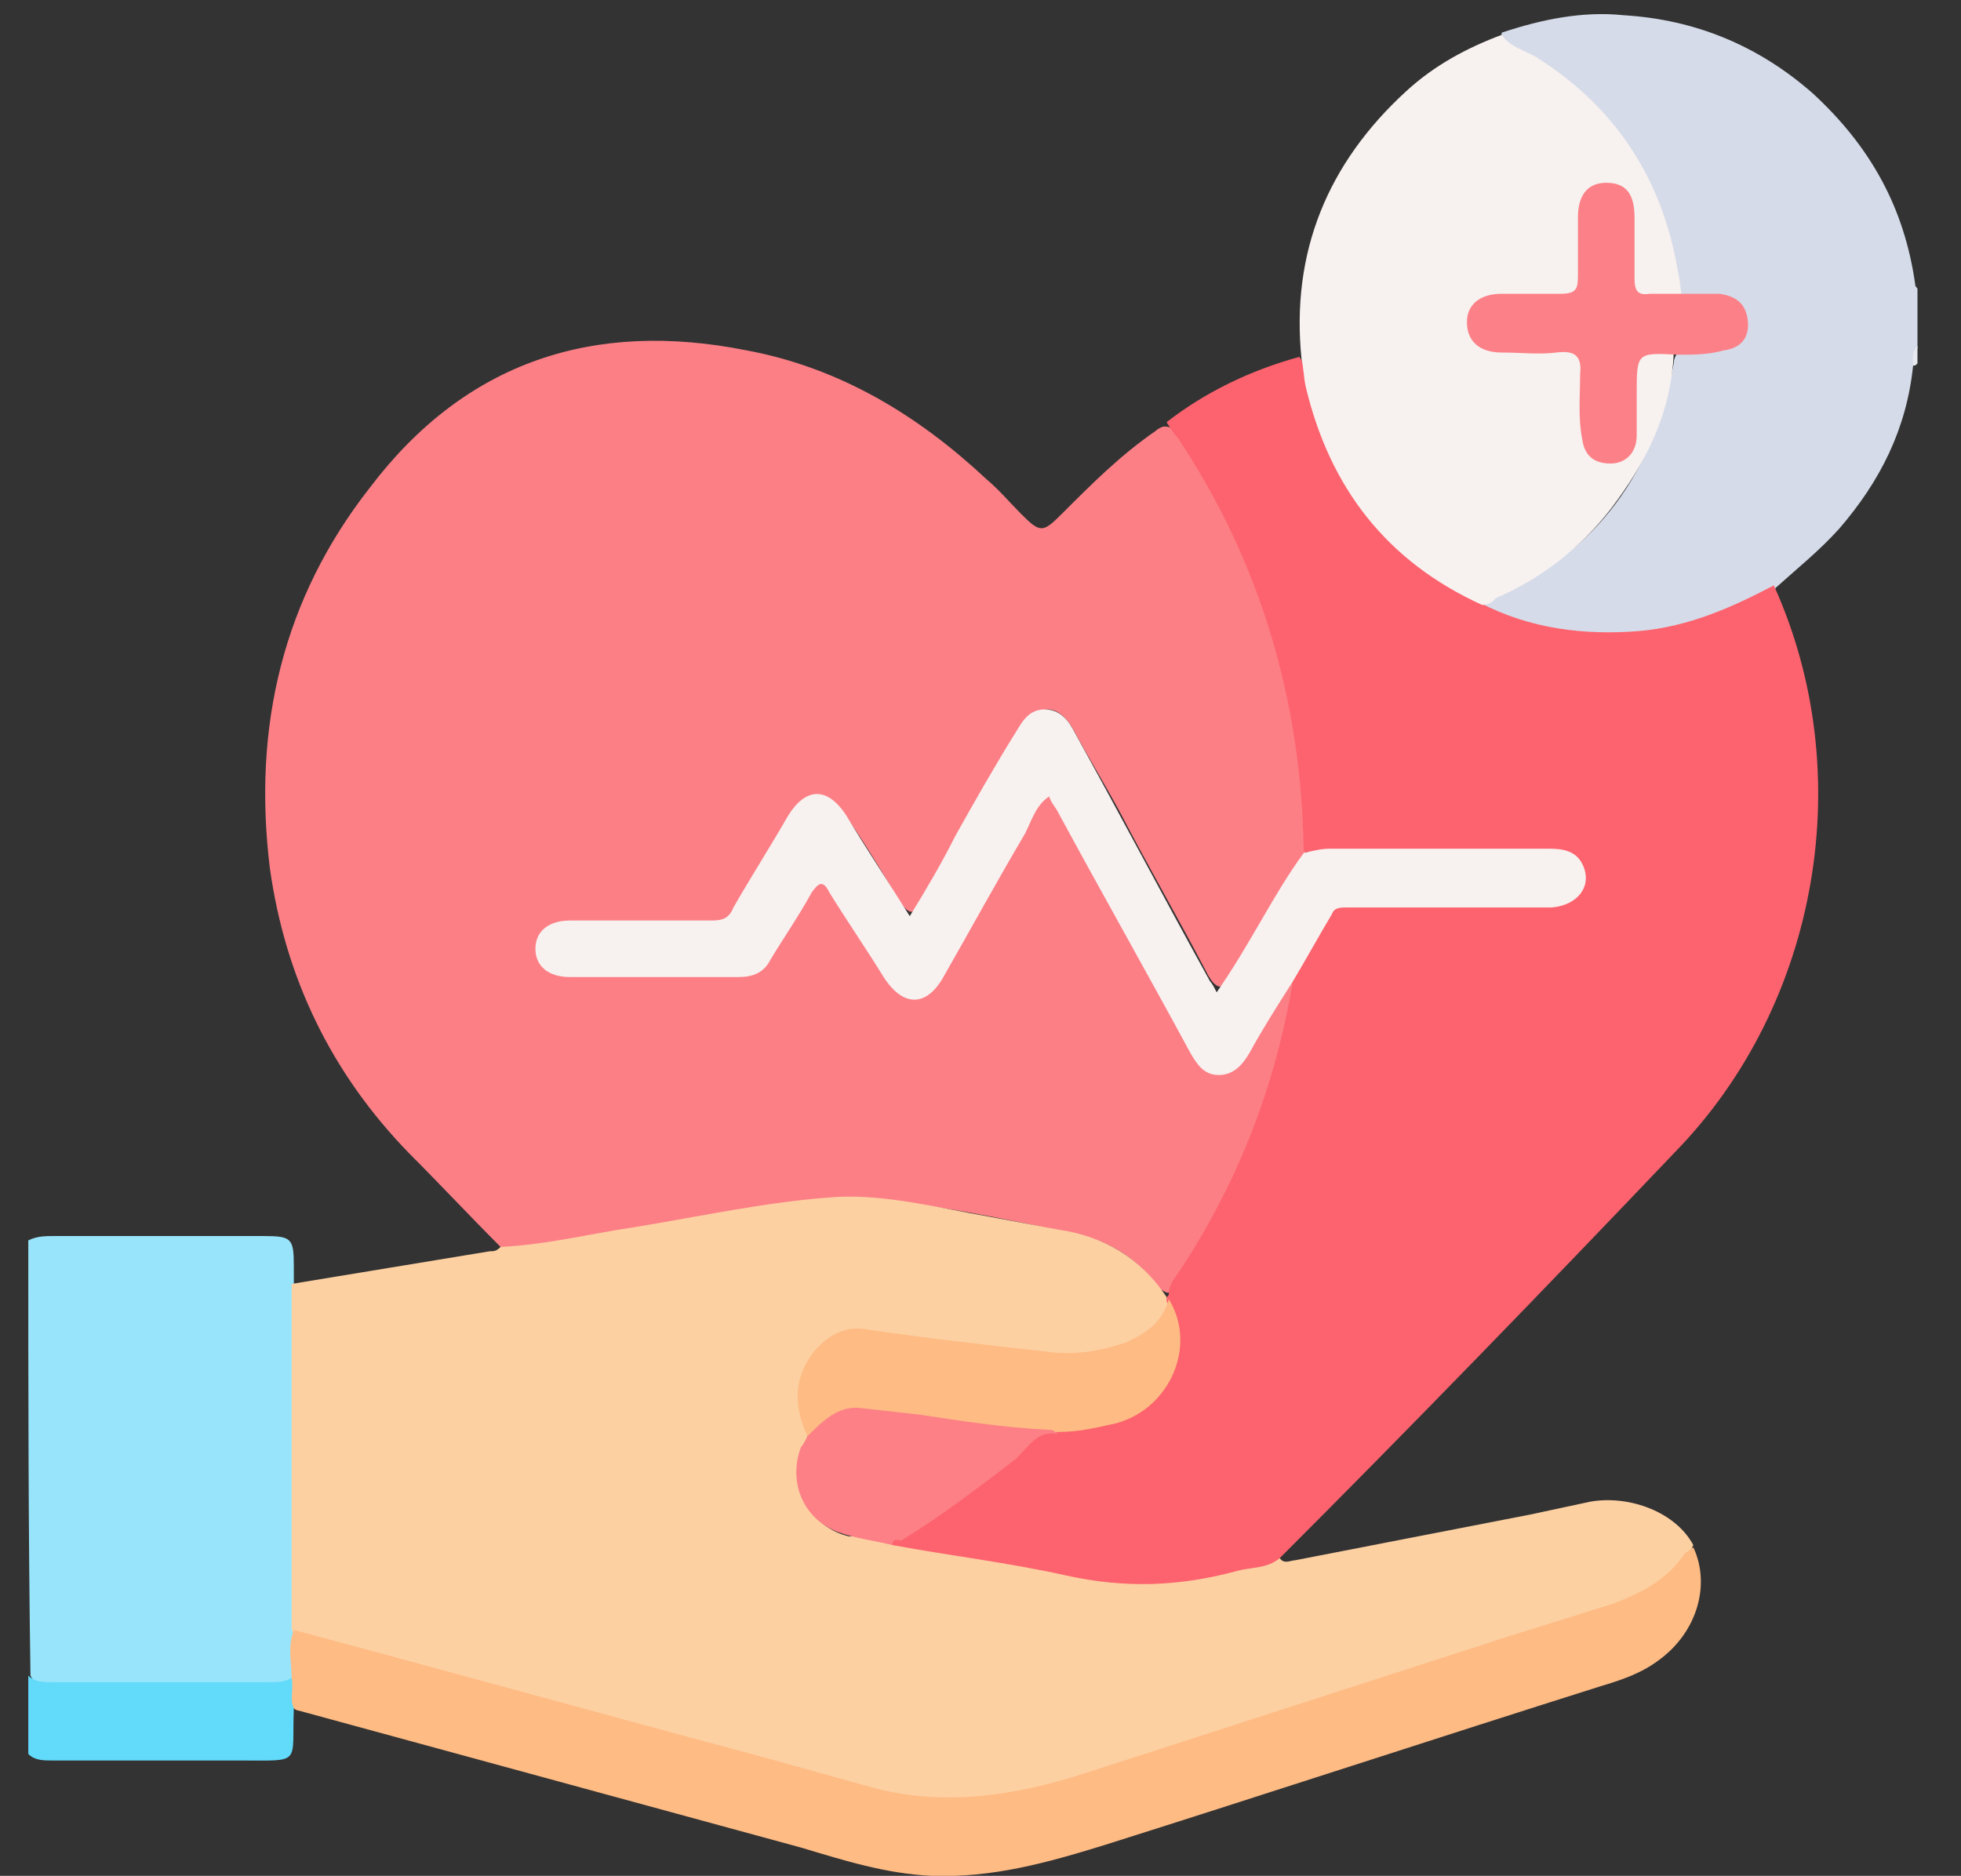 <?xml version="1.0" encoding="utf-8"?>
<!-- Generator: Adobe Illustrator 23.0.0, SVG Export Plug-In . SVG Version: 6.00 Build 0)  -->
<svg version="1.1" id="Layer_1" xmlns="http://www.w3.org/2000/svg" xmlns:xlink="http://www.w3.org/1999/xlink" x="0px" y="0px"
	 width="90.1px" height="86.2px" viewBox="0 0 90.1 86.2" style="enable-background:new 0 0 90.1 86.2;" xml:space="preserve">
<rect x="0" y="0" width="90.1" height="86.2" fill="#333333" stroke="none"/>
<style type="text/css">
	.st0{fill:#D5DBE9;}
	.st1{fill:#98E5FB;}
	.st2{fill:#62DAFA;}
	.st3{fill:#E7E9EF;}
	.st4{fill:#FC7F86;}
	.st5{fill:#FD636E;}
	.st6{fill:#FDD0A2;}
	.st7{fill:#F7F1EF;}
	.st8{fill:#FEBB84;}
	.st9{fill:#FC8087;}
	.st10{fill:#FC8086;}
</style>
<g>
	<path class="st0" d="M87.9,16.8c-0.3,2.9-1.5,5.3-3.4,7.5c-0.9,1-1.9,1.8-2.9,2.7c-0.2,0.3-0.5,0.5-0.8,0.7
		c-3.8,2-7.7,2.3-11.7,0.9c-0.4-0.1-0.8-0.2-1-0.7c0.1-0.4,0.4-0.4,0.7-0.5c4.6-2.1,7.2-5.7,8.1-10.7c0-0.2,0.1-0.4,0.2-0.5
		c0.5-0.2,1-0.1,1.5-0.1c0.4,0,0.8-0.1,1.1-0.3c0.3-0.3,0.4-0.7,0.3-1.1c-0.1-0.5-0.5-0.7-1-0.8c-0.6-0.1-1.2,0.1-1.7-0.2
		c-0.3-0.3-0.3-0.7-0.4-1.1c-0.8-4.6-3.2-8-7.2-10.3c-0.3-0.2-0.8-0.2-0.7-0.8c1.8-0.6,3.7-1,5.6-0.8c3.3,0.2,6.2,1.4,8.7,3.6
		c2.6,2.4,4.2,5.2,4.7,8.8c0,0.1,0.1,0.1,0.1,0.2c0,0.9,0,1.8,0,2.7C87.9,16.2,88.1,16.5,87.9,16.8z"/>
	<path class="st1" d="M1.3,57c0.4-0.2,0.8-0.2,1.2-0.2c3.2,0,6.4,0,9.6,0c1.3,0,1.4,0.1,1.4,1.4c0,0.3,0,0.5,0,0.8
		c0.2,0.2,0.3,0.6,0.3,0.9c0,4.9,0,9.8,0,14.6c0,0.1,0,0.2,0,0.3c-0.2,0.8,0.1,1.6-0.3,2.4c-0.3,0.4-0.7,0.4-1.2,0.4
		c-3.2,0-6.4,0-9.6,0c-0.5,0-1,0-1.3-0.6C1.3,70.3,1.3,63.6,1.3,57z"/>
	<path class="st2" d="M1.3,77c0.3,0.3,0.7,0.3,1.1,0.3c3.3,0,6.7,0,10,0c0.3,0,0.7,0,1-0.2c0.3,0.4,0.2,0.9,0.1,1.4
		c-0.1,2.6,0.4,2.4-2.4,2.4c-2.9,0-5.8,0-8.7,0c-0.4,0-0.8,0-1.1-0.3C1.3,79.4,1.3,78.2,1.3,77z"/>
	<path class="st3" d="M87.9,16.8c0-0.3-0.1-0.6,0.2-0.9c0,0.3,0,0.6,0,0.8C88,16.8,88,16.8,87.9,16.8z"/>
	<path class="st4" d="M23,57.3c-1.4-1.4-2.8-2.9-4.2-4.3c-3.6-3.7-5.7-8.1-6.4-13.1C11.6,33.4,13,27.5,17,22.4
		c4.4-5.8,10.3-7.7,17.3-6.3c4.3,0.8,7.9,3,11,5.9c0.6,0.5,1.1,1.1,1.6,1.6c0.9,0.9,1,0.9,1.9,0c1.4-1.4,2.7-2.7,4.3-3.8
		c0.1-0.1,0.3-0.2,0.4-0.2c0.5,0,0.6,0.4,0.8,0.7c2.3,3.5,3.9,7.3,4.8,11.4c0.4,2,0.7,4,0.9,6c0,0.5,0.1,1,0,1.5
		C59,41,57.8,43,56.6,44.9c-0.4,0.6-0.7,0.6-1.1-0.1c-1.3-2.5-2.7-4.9-4-7.4c-0.7-1.3-1.5-2.6-2.2-3.9c-0.7-1.2-1.6-1.2-2.3,0
		c-1.4,2.4-2.8,4.8-4.1,7.2c-0.9,1.6-1.1,1.6-2,0c-0.6-1-1.2-2-1.9-3c-0.9-1.3-1.7-1.3-2.5,0c-0.8,1.3-1.5,2.5-2.3,3.8
		c-0.4,0.7-0.9,1-1.7,0.9c-1.9,0-3.7,0-5.6,0c-0.3,0-0.5,0-0.8,0c-0.7,0.1-1.1,0.5-1.1,1.1c0,0.6,0.4,1,1.1,1c2.7,0,5.4,0,8.1,0
		c0.6,0,0.9-0.4,1.2-0.8c0.6-0.9,1.1-1.9,1.7-2.8c0.5-0.8,0.7-0.8,1.3,0c0.9,1.3,1.6,2.6,2.5,3.9c0.8,1.2,1.6,1.1,2.3-0.1
		c1.4-2.5,2.8-5,4.2-7.4c0.2-0.3,0.3-0.7,0.7-0.7c0.4,0,0.6,0.4,0.7,0.7c2,3.6,3.9,7.2,5.9,10.8c0.3,0.5,0.5,1,1.2,1
		c0.7,0,1-0.5,1.3-1c0.5-0.8,1-1.6,1.5-2.5c0.2-0.3,0.3-0.7,0.7-0.6c0.2,0.2,0.1,0.5,0.1,0.7c-0.9,4.9-2.9,9.4-5.7,13.6
		c0,0.1-0.1,0.1-0.2,0.1c-0.2-0.1-0.4-0.2-0.5-0.4c-0.9-1.2-2.2-2-3.7-2.3c-3.3-0.7-6.5-1.4-9.8-1.6c-2-0.1-4,0.3-6,0.6
		c-3.1,0.5-6.2,1.1-9.3,1.6C23.9,57.5,23.4,57.7,23,57.3z"/>
	<path class="st5" d="M53.7,59.5c0-0.5,0.3-0.8,0.5-1.1c2.7-4.1,4.4-8.5,5.2-13.3c-0.2-0.4,0-0.7,0.2-0.9c0.3-0.6,0.7-1.2,1-1.8
		c0.4-0.7,0.9-0.9,1.7-0.9c2.7,0,5.5,0,8.2,0c0.4,0,0.8,0,1.2-0.1c0.5-0.2,0.8-0.5,0.8-1.1c0-0.6-0.4-0.9-0.9-1
		c-0.3-0.1-0.7-0.1-1-0.1c-3.4,0-6.8-0.1-10.2,0c-0.2,0-0.3,0-0.5-0.1c-0.1-6.9-2-13.3-5.8-19c-0.2-0.2-0.3-0.4-0.5-0.7
		c1.8-1.4,3.9-2.4,6.1-3c0.3,0.4,0.3,0.8,0.4,1.3c1,4.3,3.4,7.4,7.2,9.5c0.3,0.1,0.6,0.2,0.7,0.5c2.3,1.2,4.8,1.5,7.3,1.3
		c2.3-0.2,4.3-1.1,6.2-2.1c3.9,8.6,2.1,19.2-4.5,26C71,59.2,64.9,65.5,58.7,71.7c-0.1,0.5-0.6,0.5-1,0.6c-3.1,0.8-6.1,1.1-9.3,0.3
		c-2.1-0.5-4.2-0.8-6.3-1.2c-0.4-0.1-0.7-0.1-1.1-0.3c-0.5-0.5,0-0.7,0.3-0.9c1.1-0.7,2.2-1.4,3.2-2.2c0.9-0.6,1.7-1.3,2.5-2
		c0.4-0.4,0.9-0.7,1.5-0.6c1.4,0,2.7-0.2,3.8-1c1.5-1.2,1.9-2.6,1.2-4.8C53.6,59.7,53.6,59.6,53.7,59.5z"/>
	<path class="st6" d="M41,71c2.7,0.5,5.3,0.8,8,1.4c2.7,0.6,5.2,0.5,7.8-0.2c0.7-0.2,1.4-0.1,2-0.6c0.2,0.3,0.5,0.1,0.7,0.1
		c3.6-0.7,7.2-1.4,10.8-2.1c0.9-0.2,1.9-0.4,2.8-0.6c1.8-0.3,3.9,0.5,4.7,2c-0.6,1.4-1.7,2.1-3,2.6c-1.5,0.6-3.1,1.1-4.7,1.6
		c-5.9,1.9-11.7,3.8-17.6,5.6c-1.7,0.6-3.4,1.1-5.2,1.5c-3,0.7-5.9,0.5-8.8-0.3c-8-2.2-16-4.4-23.9-6.5c-0.4-0.1-0.9-0.2-1.2-0.6
		c0-5.3,0-10.6,0-15.9c3-0.5,6.1-1,9.1-1.5c0.2,0,0.3,0,0.5-0.2c2.1-0.1,4.1-0.6,6.1-0.9c3.1-0.5,6.2-1.2,9.4-1.4
		c2.3-0.1,4.6,0.5,6.9,0.9c1.1,0.2,2.1,0.4,3.2,0.6c2.1,0.3,3.8,1.3,5,3.1c0,0.1,0,0.1,0,0.2c0.2,0.4,0,0.7-0.3,1
		c-1.3,1.4-2.9,1.8-4.7,1.7c-2.8-0.2-5.7-0.6-8.5-1c-2.3-0.3-3.9,1.5-3.2,3.8c0.1,0.2,0.2,0.5,0.2,0.7c0,0.3-0.1,0.6-0.2,0.8
		c-0.7,1.6,0.4,3.4,2.1,3.8C39.8,70.6,40.5,70.5,41,71z"/>
	<path class="st7" d="M68.1,27.8c-4.4-2-7-5.4-8.1-10c-0.1-0.4-0.1-0.9-0.2-1.3c-0.5-4.9,1.2-9,4.8-12.3c1.3-1.2,2.8-2,4.4-2.6
		c0.4,0.6,1.1,0.7,1.7,1.1c3.6,2.3,5.7,5.6,6.4,9.8c0.1,0.4,0.1,0.8,0.2,1.2c-0.5,0.4-1.1,0.3-1.7,0.2c-0.5-0.1-0.5-0.5-0.6-0.8
		c0-0.7,0-1.5,0-2.2c0-0.3,0-0.6,0-0.9c-0.1-0.5-0.4-1-1-1c-0.6,0-1,0.3-1.1,0.9c-0.1,0.7-0.1,1.4-0.1,2.1c0,2,0,2-2,2
		c-0.6,0-1.2,0-1.9,0c-0.8,0.1-1.2,0.5-1.2,1c0,0.6,0.4,1,1.2,1.1c0.9,0.1,1.7,0,2.6,0c1.1,0,1.2,0.2,1.2,1.2c0,0.6,0,1.1,0,1.7
		c0,0.3,0,0.6,0,0.8c0.1,0.9,0.5,1.3,1.1,1.2c0.6,0,1-0.5,1-1.3c0-0.7,0-1.5,0-2.2c0-1.5,0.7-1.9,2.1-1.3c-0.1,2.8-1.3,5.1-2.9,7.2
		c-1.4,1.8-3.2,3.2-5.3,4.1C68.6,27.7,68.3,27.8,68.1,27.8z"/>
	<path class="st8" d="M13.5,74.9c7.1,1.9,14.3,3.9,21.4,5.8c1.8,0.5,3.6,1,5.4,1.5c3.2,0.8,6.4,0.3,9.5-0.7c6.5-2.1,13-4.2,19.5-6.3
		c1.6-0.5,3.2-1,4.8-1.5c1.3-0.5,2.5-1.1,3.3-2.3c0.1-0.1,0.3-0.2,0.4-0.3c0.8,1.7,0.2,3.9-1.6,5.2c-0.8,0.6-1.7,0.9-2.7,1.2
		c-7.6,2.4-15.2,4.9-22.8,7.3c-2.6,0.8-5.1,1.5-7.9,1.4c-2.1-0.1-4-0.7-6-1.3c-7.7-2.1-15.4-4.2-23.1-6.3c-0.1,0-0.2-0.1-0.2-0.1
		c-0.2-0.4,0-0.9-0.1-1.4C13.4,76.4,13.2,75.7,13.5,74.9z"/>
	<path class="st9" d="M77.1,16.3c-1.9-0.1-1.9-0.1-1.9,1.8c0,0.6,0,1.3,0,1.9c0,0.8-0.5,1.3-1.2,1.3c-0.8,0-1.2-0.4-1.3-1.1
		c-0.2-1-0.1-2-0.1-3c0.1-0.9-0.3-1.1-1.1-1c-0.8,0.1-1.6,0-2.5,0c-1,0-1.6-0.5-1.6-1.4c0-0.8,0.6-1.3,1.6-1.3c0.9,0,1.8,0,2.7,0
		c0.7,0,0.8-0.2,0.8-0.8c0-0.9,0-1.8,0-2.7c0-1.1,0.5-1.6,1.3-1.6c0.9,0,1.3,0.5,1.3,1.6c0,0.9,0,1.9,0,2.8c0,0.5,0.1,0.8,0.7,0.7
		c0.4,0,0.9,0,1.4,0c0.6,0,1.2,0,1.8,0c0.7,0.1,1.2,0.4,1.3,1.2c0.1,0.8-0.3,1.3-1.1,1.4C78.5,16.3,77.8,16.3,77.1,16.3z"/>
	<path class="st7" d="M59.9,39.2c0.4-0.1,0.8-0.2,1.2-0.2c3.4,0,6.7,0,10.1,0c0.6,0,1.2,0.1,1.5,0.7c0.5,1-0.2,1.9-1.4,2
		c-2.2,0-4.3,0-6.5,0c-1,0-1.9,0-2.9,0c-0.3,0-0.6,0-0.7,0.3c-0.6,1-1.2,2.1-1.8,3.1c-0.7,1.1-1.4,2.2-2,3.3c-0.3,0.5-0.7,1-1.4,1
		c-0.7,0-1-0.5-1.3-1c-2-3.7-4.1-7.4-6.1-11.1c-0.1-0.2-0.3-0.4-0.4-0.7c-0.6,0.4-0.8,1.1-1.1,1.7c-1.3,2.2-2.5,4.4-3.7,6.5
		c-0.8,1.5-1.9,1.5-2.8,0.1c-0.8-1.3-1.7-2.6-2.5-3.9c-0.3-0.6-0.5-0.4-0.8,0c-0.6,1.1-1.3,2.1-1.9,3.1c-0.3,0.6-0.8,0.8-1.5,0.8
		c-2.6,0-5.1,0-7.7,0c-1,0-1.6-0.5-1.6-1.3c0-0.8,0.6-1.3,1.6-1.3c2.2,0,4.3,0,6.5,0c0.5,0,0.8-0.1,1-0.6c0.8-1.4,1.7-2.8,2.5-4.2
		c0.8-1.3,1.8-1.4,2.7,0c0.9,1.5,1.9,3,2.9,4.6c0.8-1.3,1.5-2.5,2.1-3.7c0.9-1.6,1.8-3.2,2.8-4.8c0.3-0.5,0.6-1,1.3-1
		c0.7,0,1.1,0.5,1.4,1.1c2.1,3.8,4.1,7.6,6.2,11.4c0.1,0.1,0.2,0.3,0.3,0.5C57.5,43.3,58.5,41.1,59.9,39.2z"/>
	<path class="st8" d="M37.1,66c-0.6-1.3-0.7-2.6,0.3-3.9c0.7-0.8,1.5-1.2,2.5-1c2.7,0.4,5.4,0.7,8.1,1c1.3,0.2,2.5,0,3.7-0.4
		c0.9-0.4,1.7-0.9,2-2c1.3,2.1,0.1,5-2.4,5.7c-0.9,0.2-1.7,0.4-2.6,0.4c-1.8,0.1-3.6-0.2-5.4-0.4c-1-0.1-2.1-0.2-3.1-0.4
		c-0.9-0.1-1.6,0-2.3,0.7C37.6,65.8,37.4,66,37.1,66z"/>
	<path class="st10" d="M37.1,66c0.7-0.7,1.4-1.4,2.4-1.3c0.9,0.1,1.8,0.2,2.7,0.3c2,0.3,3.9,0.6,5.9,0.7c0.2,0,0.3,0,0.5,0.2
		c-1-0.2-1.4,0.7-2,1.2c-1.7,1.3-3.4,2.6-5.2,3.7C41.1,70.7,41,70.8,41,71c-0.8-0.2-1.7-0.3-2.5-0.6c-1.6-0.6-2.3-2.3-1.7-3.9
		C36.9,66.4,37,66.2,37.1,66z"/>
</g>
</svg>
